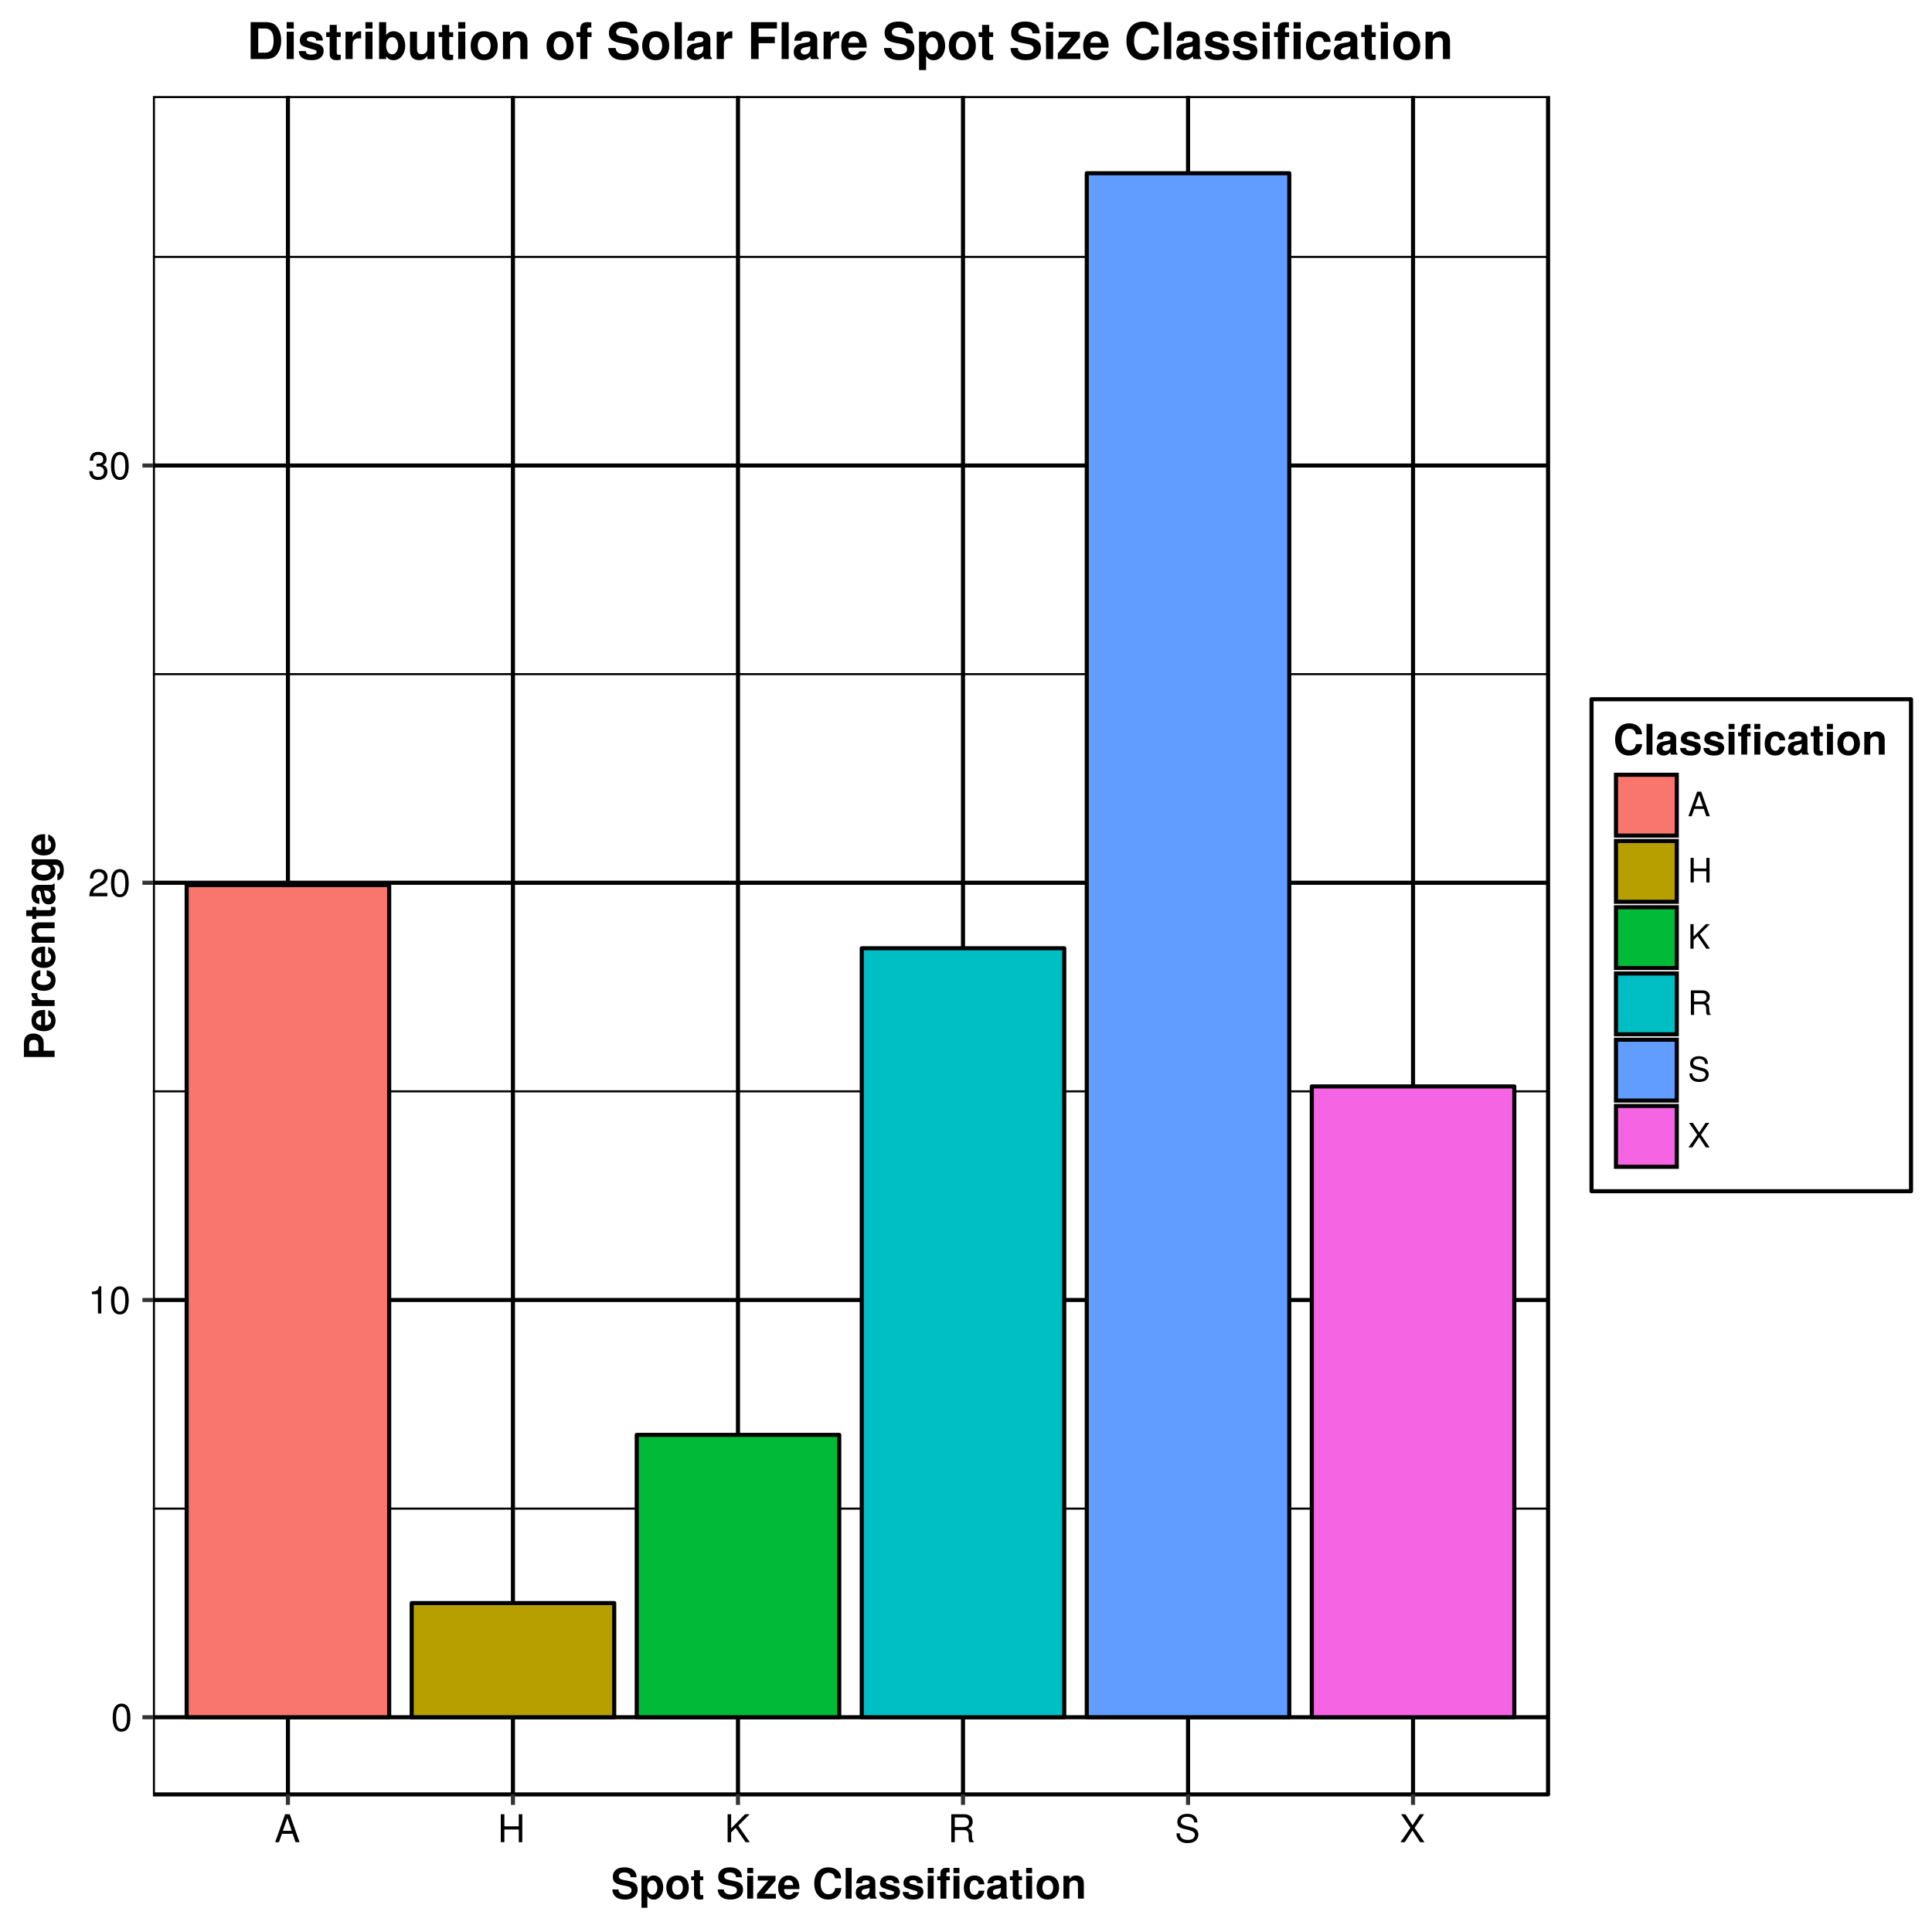 <?xml version="1.0" encoding="UTF-8"?>
<svg xmlns="http://www.w3.org/2000/svg" xmlns:xlink="http://www.w3.org/1999/xlink" width="504pt" height="504pt" viewBox="0 0 504 504" version="1.1">
<defs>
<g>
<symbol overflow="visible" id="glyph0-0">
<path style="stroke:none;" d=""/>
</symbol>
<symbol overflow="visible" id="glyph0-1">
<path style="stroke:none;" d="M 2.75 -7.094 C 2.094 -7.094 1.484 -6.797 1.125 -6.312 C 0.656 -5.688 0.438 -4.734 0.438 -3.438 C 0.438 -1.047 1.234 0.234 2.75 0.234 C 4.25 0.234 5.062 -1.047 5.062 -3.375 C 5.062 -4.75 4.844 -5.672 4.375 -6.312 C 4.016 -6.812 3.422 -7.094 2.75 -7.094 Z M 2.75 -6.312 C 3.703 -6.312 4.172 -5.344 4.172 -3.453 C 4.172 -1.438 3.703 -0.5 2.734 -0.5 C 1.797 -0.5 1.328 -1.484 1.328 -3.422 C 1.328 -5.359 1.797 -6.312 2.75 -6.312 Z M 2.75 -6.312 "/>
</symbol>
<symbol overflow="visible" id="glyph0-2">
<path style="stroke:none;" d="M 2.594 -5.047 L 2.594 0 L 3.469 0 L 3.469 -7.094 L 2.891 -7.094 C 2.578 -6 2.375 -5.844 1.016 -5.688 L 1.016 -5.047 Z M 2.594 -5.047 "/>
</symbol>
<symbol overflow="visible" id="glyph0-3">
<path style="stroke:none;" d="M 5.062 -0.875 L 1.328 -0.875 C 1.422 -1.453 1.734 -1.812 2.609 -2.328 L 3.609 -2.875 C 4.594 -3.406 5.109 -4.141 5.109 -5.016 C 5.109 -5.594 4.875 -6.156 4.453 -6.531 C 4.031 -6.906 3.516 -7.094 2.844 -7.094 C 1.938 -7.094 1.266 -6.766 0.875 -6.172 C 0.625 -5.797 0.516 -5.344 0.5 -4.625 L 1.375 -4.625 C 1.406 -5.109 1.469 -5.406 1.594 -5.625 C 1.812 -6.062 2.281 -6.312 2.812 -6.312 C 3.609 -6.312 4.203 -5.75 4.203 -4.984 C 4.203 -4.438 3.875 -3.953 3.25 -3.594 L 2.328 -3.062 C 0.844 -2.234 0.422 -1.562 0.344 0 L 5.062 0 Z M 5.062 -0.875 "/>
</symbol>
<symbol overflow="visible" id="glyph0-4">
<path style="stroke:none;" d="M 2.203 -3.25 L 2.312 -3.25 L 2.688 -3.266 C 3.656 -3.266 4.156 -2.812 4.156 -1.969 C 4.156 -1.078 3.609 -0.547 2.688 -0.547 C 1.734 -0.547 1.266 -1.031 1.203 -2.062 L 0.312 -2.062 C 0.359 -1.484 0.453 -1.125 0.625 -0.797 C 0.984 -0.125 1.688 0.234 2.656 0.234 C 4.125 0.234 5.062 -0.641 5.062 -1.984 C 5.062 -2.875 4.703 -3.375 3.859 -3.672 C 4.516 -3.938 4.844 -4.438 4.844 -5.141 C 4.844 -6.359 4.047 -7.094 2.688 -7.094 C 1.266 -7.094 0.5 -6.312 0.469 -4.797 L 1.344 -4.797 C 1.359 -5.234 1.406 -5.469 1.516 -5.688 C 1.703 -6.078 2.156 -6.312 2.703 -6.312 C 3.484 -6.312 3.953 -5.859 3.953 -5.109 C 3.953 -4.609 3.766 -4.312 3.375 -4.156 C 3.141 -4.047 2.828 -4.016 2.203 -4 Z M 2.203 -3.25 "/>
</symbol>
<symbol overflow="visible" id="glyph0-5">
<path style="stroke:none;" d="M 4.734 -2.188 L 5.484 0 L 6.531 0 L 3.969 -7.297 L 2.766 -7.297 L 0.172 0 L 1.156 0 L 1.938 -2.188 Z M 4.484 -2.969 L 2.156 -2.969 L 3.359 -6.297 Z M 4.484 -2.969 "/>
</symbol>
<symbol overflow="visible" id="glyph0-6">
<path style="stroke:none;" d="M 5.516 -3.312 L 5.516 0 L 6.438 0 L 6.438 -7.297 L 5.516 -7.297 L 5.516 -4.141 L 1.766 -4.141 L 1.766 -7.297 L 0.828 -7.297 L 0.828 0 L 1.766 0 L 1.766 -3.312 Z M 5.516 -3.312 "/>
</symbol>
<symbol overflow="visible" id="glyph0-7">
<path style="stroke:none;" d="M 1.719 -2.547 L 2.906 -3.734 L 5.484 0 L 6.578 0 L 3.578 -4.312 L 6.547 -7.297 L 5.344 -7.297 L 1.719 -3.594 L 1.719 -7.297 L 0.797 -7.297 L 0.797 0 L 1.719 0 Z M 1.719 -2.547 "/>
</symbol>
<symbol overflow="visible" id="glyph0-8">
<path style="stroke:none;" d="M 1.859 -3.141 L 4.266 -3.141 C 5.094 -3.141 5.453 -2.734 5.453 -1.844 L 5.453 -1.188 C 5.453 -0.734 5.531 -0.297 5.656 0 L 6.797 0 L 6.797 -0.234 C 6.438 -0.469 6.375 -0.734 6.344 -1.703 C 6.344 -2.906 6.156 -3.266 5.359 -3.594 C 6.188 -4 6.516 -4.516 6.516 -5.344 C 6.516 -6.594 5.719 -7.297 4.297 -7.297 L 0.938 -7.297 L 0.938 0 L 1.859 0 Z M 1.859 -3.953 L 1.859 -6.469 L 4.109 -6.469 C 4.625 -6.469 4.938 -6.391 5.156 -6.188 C 5.406 -5.984 5.547 -5.656 5.547 -5.203 C 5.547 -4.344 5.094 -3.953 4.109 -3.953 Z M 1.859 -3.953 "/>
</symbol>
<symbol overflow="visible" id="glyph0-9">
<path style="stroke:none;" d="M 5.953 -5.156 C 5.953 -6.578 4.969 -7.406 3.297 -7.406 C 1.688 -7.406 0.703 -6.594 0.703 -5.266 C 0.703 -4.375 1.172 -3.812 2.125 -3.562 L 3.938 -3.094 C 4.859 -2.844 5.281 -2.484 5.281 -1.906 C 5.281 -1.516 5.062 -1.125 4.766 -0.906 C 4.469 -0.703 4.016 -0.594 3.422 -0.594 C 2.625 -0.594 2.094 -0.781 1.734 -1.203 C 1.469 -1.516 1.344 -1.875 1.359 -2.312 L 0.484 -2.312 C 0.484 -1.656 0.625 -1.203 0.906 -0.812 C 1.406 -0.125 2.25 0.234 3.359 0.234 C 4.234 0.234 4.938 0.031 5.406 -0.328 C 5.906 -0.719 6.203 -1.375 6.203 -2 C 6.203 -2.906 5.656 -3.562 4.656 -3.828 L 2.828 -4.312 C 1.953 -4.562 1.625 -4.844 1.625 -5.406 C 1.625 -6.141 2.281 -6.625 3.266 -6.625 C 4.422 -6.625 5.062 -6.094 5.078 -5.156 Z M 5.953 -5.156 "/>
</symbol>
<symbol overflow="visible" id="glyph0-10">
<path style="stroke:none;" d="M 3.906 -3.734 L 6.375 -7.297 L 5.266 -7.297 L 3.375 -4.438 L 1.516 -7.297 L 0.375 -7.297 L 2.797 -3.734 L 0.219 0 L 1.344 0 L 3.344 -3.047 L 5.344 0 L 6.484 0 Z M 3.906 -3.734 "/>
</symbol>
<symbol overflow="visible" id="glyph1-0">
<path style="stroke:none;" d=""/>
</symbol>
<symbol overflow="visible" id="glyph1-1">
<path style="stroke:none;" d="M 6.672 -5.578 C 6.672 -6.312 6.516 -6.797 6.109 -7.234 C 5.578 -7.828 4.688 -8.156 3.531 -8.156 C 1.609 -8.156 0.5 -7.25 0.5 -5.688 C 0.5 -4.438 1.125 -3.844 2.75 -3.531 L 3.875 -3.312 C 4.969 -3.109 5.375 -2.797 5.375 -2.141 C 5.375 -1.469 4.766 -1.062 3.766 -1.062 C 2.641 -1.062 2.016 -1.547 1.953 -2.391 L 0.359 -2.391 C 0.453 -0.688 1.625 0.25 3.672 0.25 C 5.734 0.25 6.969 -0.719 6.969 -2.344 C 6.969 -3.609 6.328 -4.266 4.844 -4.547 L 3.594 -4.797 C 2.406 -5.031 2.062 -5.266 2.062 -5.844 C 2.062 -6.453 2.609 -6.828 3.453 -6.828 C 4.5 -6.828 5.078 -6.391 5.141 -5.578 Z M 6.672 -5.578 "/>
</symbol>
<symbol overflow="visible" id="glyph1-2">
<path style="stroke:none;" d="M 2.172 -5.938 L 0.641 -5.938 L 0.641 2.391 L 2.172 2.391 L 2.172 -0.703 C 2.547 -0.047 3.078 0.266 3.828 0.266 C 5.266 0.266 6.312 -1.078 6.312 -2.875 C 6.312 -3.719 6.078 -4.547 5.672 -5.109 C 5.281 -5.672 4.547 -6.031 3.828 -6.031 C 3.078 -6.031 2.547 -5.719 2.172 -5.062 Z M 3.469 -4.75 C 4.25 -4.75 4.781 -4 4.781 -2.859 C 4.781 -1.781 4.234 -1.016 3.469 -1.016 C 2.703 -1.016 2.172 -1.766 2.172 -2.875 C 2.172 -4 2.703 -4.75 3.469 -4.75 Z M 3.469 -4.75 "/>
</symbol>
<symbol overflow="visible" id="glyph1-3">
<path style="stroke:none;" d="M 3.312 -6.031 C 1.5 -6.031 0.391 -4.844 0.391 -2.891 C 0.391 -0.938 1.5 0.25 3.328 0.25 C 5.125 0.25 6.266 -0.953 6.266 -2.844 C 6.266 -4.859 5.172 -6.031 3.312 -6.031 Z M 3.328 -4.797 C 4.172 -4.797 4.719 -4.031 4.719 -2.875 C 4.719 -1.766 4.141 -0.984 3.328 -0.984 C 2.484 -0.984 1.922 -1.766 1.922 -2.891 C 1.922 -4.031 2.484 -4.797 3.328 -4.797 Z M 3.328 -4.797 "/>
</symbol>
<symbol overflow="visible" id="glyph1-4">
<path style="stroke:none;" d="M 3.312 -5.812 L 2.453 -5.812 L 2.453 -7.406 L 0.906 -7.406 L 0.906 -5.812 L 0.156 -5.812 L 0.156 -4.797 L 0.906 -4.797 L 0.906 -1.141 C 0.906 -0.203 1.406 0.25 2.422 0.25 C 2.766 0.25 3.031 0.219 3.312 0.125 L 3.312 -0.953 C 3.156 -0.922 3.062 -0.906 2.953 -0.906 C 2.547 -0.906 2.453 -1.031 2.453 -1.562 L 2.453 -4.797 L 3.312 -4.797 Z M 3.312 -5.812 "/>
</symbol>
<symbol overflow="visible" id="glyph1-5">
<path style="stroke:none;" d=""/>
</symbol>
<symbol overflow="visible" id="glyph1-6">
<path style="stroke:none;" d="M 2.281 -5.938 L 0.734 -5.938 L 0.734 0 L 2.281 0 Z M 2.281 -8.016 L 0.734 -8.016 L 0.734 -6.641 L 2.281 -6.641 Z M 2.281 -8.016 "/>
</symbol>
<symbol overflow="visible" id="glyph1-7">
<path style="stroke:none;" d="M 5.047 -5.938 L 0.422 -5.938 L 0.422 -4.703 L 3.172 -4.703 L 0.234 -1.25 L 0.234 0 L 5.141 0 L 5.141 -1.25 L 2.141 -1.25 L 5.047 -4.703 Z M 5.047 -5.938 "/>
</symbol>
<symbol overflow="visible" id="glyph1-8">
<path style="stroke:none;" d="M 5.766 -2.484 C 5.781 -2.625 5.781 -2.672 5.781 -2.75 C 5.781 -3.344 5.688 -3.891 5.547 -4.312 C 5.141 -5.391 4.188 -6.031 2.984 -6.031 C 1.281 -6.031 0.234 -4.812 0.234 -2.812 C 0.234 -0.906 1.281 0.25 2.953 0.25 C 4.297 0.25 5.375 -0.5 5.703 -1.672 L 4.188 -1.672 C 4 -1.203 3.578 -0.922 3.016 -0.922 C 2.578 -0.922 2.219 -1.109 2 -1.438 C 1.859 -1.656 1.797 -1.922 1.781 -2.484 Z M 1.797 -3.516 C 1.906 -4.406 2.281 -4.859 2.969 -4.859 C 3.359 -4.859 3.703 -4.672 3.922 -4.359 C 4.062 -4.141 4.141 -3.922 4.172 -3.516 Z M 1.797 -3.516 "/>
</symbol>
<symbol overflow="visible" id="glyph1-9">
<path style="stroke:none;" d="M 7.5 -5.297 C 7.453 -6 7.297 -6.438 6.969 -6.891 C 6.344 -7.703 5.359 -8.156 4.156 -8.156 C 1.891 -8.156 0.484 -6.531 0.484 -3.938 C 0.484 -1.359 1.875 0.25 4.109 0.25 C 6.109 0.25 7.438 -0.906 7.531 -2.734 L 5.922 -2.734 C 5.828 -1.719 5.188 -1.141 4.156 -1.141 C 2.875 -1.141 2.141 -2.172 2.141 -3.922 C 2.141 -5.688 2.922 -6.75 4.219 -6.75 C 4.781 -6.75 5.266 -6.547 5.562 -6.156 C 5.734 -5.938 5.828 -5.734 5.922 -5.297 Z M 7.5 -5.297 "/>
</symbol>
<symbol overflow="visible" id="glyph1-10">
<path style="stroke:none;" d="M 2.281 -8.016 L 0.734 -8.016 L 0.734 0 L 2.281 0 Z M 2.281 -8.016 "/>
</symbol>
<symbol overflow="visible" id="glyph1-11">
<path style="stroke:none;" d="M 5.766 -0.188 C 5.484 -0.438 5.406 -0.609 5.406 -0.906 L 5.406 -4.219 C 5.406 -5.422 4.594 -6.031 2.984 -6.031 C 1.375 -6.031 0.531 -5.359 0.438 -3.984 L 1.922 -3.984 C 2 -4.594 2.25 -4.797 3.016 -4.797 C 3.609 -4.797 3.906 -4.594 3.906 -4.203 C 3.906 -4 3.812 -3.828 3.641 -3.734 C 3.438 -3.625 3.438 -3.625 2.672 -3.516 L 2.062 -3.406 C 0.875 -3.203 0.312 -2.594 0.312 -1.531 C 0.312 -1.016 0.453 -0.609 0.719 -0.312 C 1.062 0.047 1.578 0.25 2.109 0.25 C 2.766 0.25 3.375 -0.031 3.922 -0.594 C 3.922 -0.281 3.953 -0.172 4.094 0 L 5.766 0 Z M 3.906 -2.391 C 3.906 -1.5 3.469 -0.984 2.688 -0.984 C 2.172 -0.984 1.844 -1.266 1.844 -1.703 C 1.844 -2.172 2.094 -2.391 2.734 -2.516 L 3.25 -2.625 C 3.656 -2.688 3.734 -2.719 3.906 -2.812 Z M 3.906 -2.391 "/>
</symbol>
<symbol overflow="visible" id="glyph1-12">
<path style="stroke:none;" d="M 5.562 -4.031 C 5.531 -5.281 4.562 -6.031 2.969 -6.031 C 1.469 -6.031 0.531 -5.281 0.531 -4.062 C 0.531 -3.656 0.656 -3.328 0.859 -3.094 C 1.062 -2.875 1.25 -2.781 1.828 -2.594 L 3.656 -2.031 C 4.047 -1.906 4.188 -1.781 4.188 -1.547 C 4.188 -1.172 3.75 -0.953 3.031 -0.953 C 2.641 -0.953 2.328 -1.031 2.125 -1.172 C 1.953 -1.281 1.891 -1.406 1.828 -1.734 L 0.312 -1.734 C 0.359 -0.422 1.312 0.25 3.125 0.25 C 3.953 0.25 4.578 0.078 5.016 -0.281 C 5.453 -0.625 5.719 -1.172 5.719 -1.766 C 5.719 -2.531 5.328 -3.031 4.547 -3.25 L 2.609 -3.812 C 2.172 -3.953 2.062 -4.031 2.062 -4.281 C 2.062 -4.609 2.422 -4.828 2.953 -4.828 C 3.703 -4.828 4.062 -4.562 4.062 -4.031 Z M 5.562 -4.031 "/>
</symbol>
<symbol overflow="visible" id="glyph1-13">
<path style="stroke:none;" d="M 3.438 -5.812 L 2.531 -5.812 L 2.531 -6.406 C 2.531 -6.703 2.656 -6.859 2.953 -6.859 C 3.078 -6.859 3.25 -6.859 3.391 -6.828 L 3.391 -7.984 C 3.109 -8.016 2.719 -8.016 2.516 -8.016 C 1.484 -8.016 0.984 -7.531 0.984 -6.531 L 0.984 -5.812 L 0.156 -5.812 L 0.156 -4.797 L 0.984 -4.797 L 0.984 0 L 2.531 0 L 2.531 -4.797 L 3.438 -4.797 Z M 3.438 -5.812 "/>
</symbol>
<symbol overflow="visible" id="glyph1-14">
<path style="stroke:none;" d="M 5.734 -3.719 C 5.625 -5.172 4.656 -6.031 3.172 -6.031 C 1.406 -6.031 0.375 -4.875 0.375 -2.844 C 0.375 -0.891 1.391 0.25 3.156 0.25 C 4.594 0.25 5.594 -0.641 5.734 -2.062 L 4.266 -2.062 C 4.062 -1.281 3.766 -0.984 3.172 -0.984 C 2.391 -0.984 1.906 -1.688 1.906 -2.844 C 1.906 -3.406 2.031 -3.938 2.219 -4.297 C 2.391 -4.625 2.734 -4.797 3.172 -4.797 C 3.797 -4.797 4.094 -4.5 4.266 -3.719 Z M 5.734 -3.719 "/>
</symbol>
<symbol overflow="visible" id="glyph1-15">
<path style="stroke:none;" d="M 0.688 -5.938 L 0.688 0 L 2.234 0 L 2.234 -3.562 C 2.234 -4.266 2.734 -4.734 3.469 -4.734 C 4.141 -4.734 4.469 -4.359 4.469 -3.656 L 4.469 0 L 6 0 L 6 -3.984 C 6 -5.297 5.281 -6.031 4.016 -6.031 C 3.219 -6.031 2.672 -5.734 2.234 -5.078 L 2.234 -5.938 Z M 0.688 -5.938 "/>
</symbol>
<symbol overflow="visible" id="glyph2-0">
<path style="stroke:none;" d=""/>
</symbol>
<symbol overflow="visible" id="glyph2-1">
<path style="stroke:none;" d="M -2.859 -2.484 L -2.859 -4.547 C -2.859 -6.016 -3.906 -6.969 -5.531 -6.969 C -7.141 -6.969 -8.016 -6.047 -8.016 -4.375 L -8.016 -0.844 L 0 -0.844 L 0 -2.484 Z M -4.234 -2.484 L -6.641 -2.484 L -6.641 -4.031 C -6.641 -4.906 -6.266 -5.312 -5.438 -5.312 C -4.625 -5.312 -4.234 -4.906 -4.234 -4.031 Z M -4.234 -2.484 "/>
</symbol>
<symbol overflow="visible" id="glyph2-2">
<path style="stroke:none;" d="M -2.484 -5.766 C -2.625 -5.781 -2.672 -5.781 -2.75 -5.781 C -3.344 -5.781 -3.891 -5.688 -4.312 -5.547 C -5.391 -5.141 -6.031 -4.188 -6.031 -2.984 C -6.031 -1.281 -4.812 -0.234 -2.812 -0.234 C -0.906 -0.234 0.25 -1.281 0.25 -2.953 C 0.25 -4.297 -0.5 -5.375 -1.672 -5.703 L -1.672 -4.188 C -1.203 -4 -0.922 -3.578 -0.922 -3.016 C -0.922 -2.578 -1.109 -2.219 -1.438 -2 C -1.656 -1.859 -1.922 -1.797 -2.484 -1.781 Z M -3.516 -1.797 C -4.406 -1.906 -4.859 -2.281 -4.859 -2.969 C -4.859 -3.359 -4.672 -3.703 -4.359 -3.922 C -4.141 -4.062 -3.922 -4.141 -3.516 -4.172 Z M -3.516 -1.797 "/>
</symbol>
<symbol overflow="visible" id="glyph2-3">
<path style="stroke:none;" d="M -5.938 -0.688 L 0 -0.688 L 0 -2.234 L -3.156 -2.234 C -4.062 -2.234 -4.516 -2.688 -4.516 -3.594 C -4.516 -3.75 -4.5 -3.859 -4.469 -4.062 L -6.031 -4.062 C -6.031 -3.984 -6.031 -3.922 -6.031 -3.891 C -6.031 -3.172 -5.578 -2.562 -4.781 -2.234 L -5.938 -2.234 Z M -5.938 -0.688 "/>
</symbol>
<symbol overflow="visible" id="glyph2-4">
<path style="stroke:none;" d="M -3.719 -5.734 C -5.172 -5.625 -6.031 -4.656 -6.031 -3.172 C -6.031 -1.406 -4.875 -0.375 -2.844 -0.375 C -0.891 -0.375 0.25 -1.391 0.25 -3.156 C 0.25 -4.594 -0.641 -5.594 -2.062 -5.734 L -2.062 -4.266 C -1.281 -4.062 -0.984 -3.766 -0.984 -3.172 C -0.984 -2.391 -1.688 -1.906 -2.844 -1.906 C -3.406 -1.906 -3.938 -2.031 -4.297 -2.219 C -4.625 -2.391 -4.797 -2.734 -4.797 -3.172 C -4.797 -3.797 -4.5 -4.094 -3.719 -4.266 Z M -3.719 -5.734 "/>
</symbol>
<symbol overflow="visible" id="glyph2-5">
<path style="stroke:none;" d="M -5.938 -0.688 L 0 -0.688 L 0 -2.234 L -3.562 -2.234 C -4.266 -2.234 -4.734 -2.734 -4.734 -3.469 C -4.734 -4.141 -4.359 -4.469 -3.656 -4.469 L 0 -4.469 L 0 -6 L -3.984 -6 C -5.297 -6 -6.031 -5.281 -6.031 -4.016 C -6.031 -3.219 -5.734 -2.672 -5.078 -2.234 L -5.938 -2.234 Z M -5.938 -0.688 "/>
</symbol>
<symbol overflow="visible" id="glyph2-6">
<path style="stroke:none;" d="M -5.812 -3.312 L -5.812 -2.453 L -7.406 -2.453 L -7.406 -0.906 L -5.812 -0.906 L -5.812 -0.156 L -4.797 -0.156 L -4.797 -0.906 L -1.141 -0.906 C -0.203 -0.906 0.25 -1.406 0.25 -2.422 C 0.25 -2.766 0.219 -3.031 0.125 -3.312 L -0.953 -3.312 C -0.922 -3.156 -0.906 -3.062 -0.906 -2.953 C -0.906 -2.547 -1.031 -2.453 -1.562 -2.453 L -4.797 -2.453 L -4.797 -3.312 Z M -5.812 -3.312 "/>
</symbol>
<symbol overflow="visible" id="glyph2-7">
<path style="stroke:none;" d="M -0.188 -5.766 C -0.438 -5.484 -0.609 -5.406 -0.906 -5.406 L -4.219 -5.406 C -5.422 -5.406 -6.031 -4.594 -6.031 -2.984 C -6.031 -1.375 -5.359 -0.531 -3.984 -0.438 L -3.984 -1.922 C -4.594 -2 -4.797 -2.25 -4.797 -3.016 C -4.797 -3.609 -4.594 -3.906 -4.203 -3.906 C -4 -3.906 -3.828 -3.812 -3.734 -3.641 C -3.625 -3.438 -3.625 -3.438 -3.516 -2.672 L -3.406 -2.062 C -3.203 -0.875 -2.594 -0.312 -1.531 -0.312 C -1.016 -0.312 -0.609 -0.453 -0.312 -0.719 C 0.047 -1.062 0.25 -1.578 0.25 -2.109 C 0.25 -2.766 -0.031 -3.375 -0.594 -3.922 C -0.281 -3.922 -0.172 -3.953 0 -4.094 L 0 -5.766 Z M -2.391 -3.906 C -1.5 -3.906 -0.984 -3.469 -0.984 -2.688 C -0.984 -2.172 -1.266 -1.844 -1.703 -1.844 C -2.172 -1.844 -2.391 -2.094 -2.516 -2.734 L -2.625 -3.25 C -2.688 -3.656 -2.719 -3.734 -2.812 -3.906 Z M -2.391 -3.906 "/>
</symbol>
<symbol overflow="visible" id="glyph2-8">
<path style="stroke:none;" d="M -5.938 -4.484 L -5.031 -4.484 C -5.734 -4.031 -6.031 -3.516 -6.031 -2.844 C -6.031 -1.438 -4.656 -0.375 -2.828 -0.375 C -0.984 -0.375 0.25 -1.344 0.25 -2.812 C 0.25 -3.5 0.047 -3.922 -0.609 -4.484 L 0.203 -4.484 C 0.906 -4.484 1.406 -3.953 1.406 -3.172 C 1.406 -2.594 1.172 -2.219 0.719 -2.094 L 0.719 -0.5 C 1.172 -0.5 1.5 -0.688 1.828 -1.078 C 2.219 -1.547 2.391 -2.219 2.391 -3.125 C 2.391 -4.922 1.594 -5.953 0.203 -5.953 L -5.938 -5.953 Z M -4.75 -3.172 C -4.75 -3.938 -3.953 -4.516 -2.844 -4.516 C -1.766 -4.516 -1.031 -3.953 -1.031 -3.141 C -1.031 -2.422 -1.766 -1.906 -2.844 -1.906 C -3.969 -1.906 -4.75 -2.422 -4.75 -3.172 Z M -4.75 -3.172 "/>
</symbol>
<symbol overflow="visible" id="glyph3-0">
<path style="stroke:none;" d=""/>
</symbol>
<symbol overflow="visible" id="glyph3-1">
<path style="stroke:none;" d="M 4.172 -1.922 L 4.828 0 L 5.75 0 L 3.5 -6.406 L 2.438 -6.406 L 0.156 0 L 1.016 0 L 1.703 -1.922 Z M 3.938 -2.609 L 1.906 -2.609 L 2.953 -5.531 Z M 3.938 -2.609 "/>
</symbol>
<symbol overflow="visible" id="glyph3-2">
<path style="stroke:none;" d="M 4.844 -2.922 L 4.844 0 L 5.672 0 L 5.672 -6.406 L 4.844 -6.406 L 4.844 -3.641 L 1.547 -3.641 L 1.547 -6.406 L 0.734 -6.406 L 0.734 0 L 1.562 0 L 1.562 -2.922 Z M 4.844 -2.922 "/>
</symbol>
<symbol overflow="visible" id="glyph3-3">
<path style="stroke:none;" d="M 1.516 -2.25 L 2.562 -3.297 L 4.828 0 L 5.781 0 L 3.156 -3.797 L 5.766 -6.406 L 4.703 -6.406 L 1.516 -3.172 L 1.516 -6.406 L 0.688 -6.406 L 0.688 0 L 1.516 0 Z M 1.516 -2.25 "/>
</symbol>
<symbol overflow="visible" id="glyph3-4">
<path style="stroke:none;" d="M 1.641 -2.766 L 3.75 -2.766 C 4.484 -2.766 4.797 -2.406 4.797 -1.625 L 4.797 -1.047 C 4.797 -0.656 4.859 -0.266 4.984 0 L 5.969 0 L 5.969 -0.203 C 5.672 -0.406 5.609 -0.641 5.594 -1.5 C 5.578 -2.547 5.406 -2.875 4.719 -3.172 C 5.438 -3.516 5.734 -3.969 5.734 -4.703 C 5.734 -5.812 5.031 -6.406 3.781 -6.406 L 0.812 -6.406 L 0.812 0 L 1.641 0 Z M 1.641 -3.484 L 1.641 -5.688 L 3.609 -5.688 C 4.078 -5.688 4.344 -5.625 4.547 -5.438 C 4.766 -5.266 4.875 -4.969 4.875 -4.578 C 4.875 -3.828 4.484 -3.484 3.609 -3.484 Z M 1.641 -3.484 "/>
</symbol>
<symbol overflow="visible" id="glyph3-5">
<path style="stroke:none;" d="M 5.25 -4.531 C 5.234 -5.781 4.375 -6.516 2.891 -6.516 C 1.484 -6.516 0.609 -5.797 0.609 -4.641 C 0.609 -3.859 1.031 -3.359 1.875 -3.141 L 3.469 -2.719 C 4.281 -2.5 4.641 -2.188 4.641 -1.688 C 4.641 -1.344 4.453 -0.984 4.188 -0.797 C 3.938 -0.609 3.531 -0.516 3.016 -0.516 C 2.312 -0.516 1.844 -0.688 1.531 -1.062 C 1.297 -1.344 1.188 -1.641 1.203 -2.047 L 0.422 -2.047 C 0.438 -1.453 0.547 -1.062 0.797 -0.719 C 1.234 -0.109 1.984 0.203 2.953 0.203 C 3.719 0.203 4.344 0.031 4.766 -0.297 C 5.188 -0.641 5.469 -1.203 5.469 -1.766 C 5.469 -2.547 4.969 -3.125 4.094 -3.375 L 2.484 -3.797 C 1.719 -4.016 1.438 -4.25 1.438 -4.75 C 1.438 -5.406 2 -5.828 2.875 -5.828 C 3.891 -5.828 4.453 -5.359 4.469 -4.531 Z M 5.25 -4.531 "/>
</symbol>
<symbol overflow="visible" id="glyph3-6">
<path style="stroke:none;" d="M 3.438 -3.297 L 5.609 -6.406 L 4.625 -6.406 L 2.969 -3.891 L 1.328 -6.406 L 0.328 -6.406 L 2.469 -3.297 L 0.188 0 L 1.188 0 L 2.953 -2.672 L 4.703 0 L 5.703 0 Z M 3.438 -3.297 "/>
</symbol>
<symbol overflow="visible" id="glyph4-0">
<path style="stroke:none;" d=""/>
</symbol>
<symbol overflow="visible" id="glyph4-1">
<path style="stroke:none;" d="M 1.016 0 L 4.781 0 C 6.25 0 7.172 -0.344 7.812 -1.125 C 8.578 -2.016 8.984 -3.328 8.984 -4.812 C 8.984 -6.297 8.578 -7.609 7.812 -8.516 C 7.172 -9.297 6.266 -9.625 4.781 -9.625 L 1.016 -9.625 Z M 3 -1.656 L 3 -7.969 L 4.781 -7.969 C 6.266 -7.969 7.016 -6.938 7.016 -4.812 C 7.016 -2.688 6.266 -1.656 4.781 -1.656 Z M 3 -1.656 "/>
</symbol>
<symbol overflow="visible" id="glyph4-2">
<path style="stroke:none;" d="M 2.734 -7.125 L 0.891 -7.125 L 0.891 0 L 2.734 0 Z M 2.734 -9.625 L 0.891 -9.625 L 0.891 -7.969 L 2.734 -7.969 Z M 2.734 -9.625 "/>
</symbol>
<symbol overflow="visible" id="glyph4-3">
<path style="stroke:none;" d="M 6.672 -4.828 C 6.641 -6.344 5.484 -7.25 3.562 -7.25 C 1.75 -7.25 0.641 -6.344 0.641 -4.875 C 0.641 -4.391 0.781 -3.984 1.031 -3.703 C 1.281 -3.453 1.5 -3.344 2.188 -3.109 L 4.391 -2.422 C 4.859 -2.281 5.016 -2.141 5.016 -1.844 C 5.016 -1.406 4.5 -1.156 3.641 -1.156 C 3.172 -1.156 2.781 -1.234 2.547 -1.406 C 2.344 -1.547 2.266 -1.688 2.188 -2.078 L 0.391 -2.078 C 0.438 -0.516 1.578 0.297 3.75 0.297 C 4.734 0.297 5.5 0.094 6.016 -0.328 C 6.547 -0.75 6.859 -1.406 6.859 -2.109 C 6.859 -3.031 6.406 -3.625 5.469 -3.906 L 3.125 -4.578 C 2.609 -4.734 2.484 -4.844 2.484 -5.141 C 2.484 -5.531 2.906 -5.797 3.547 -5.797 C 4.438 -5.797 4.875 -5.484 4.891 -4.828 Z M 6.672 -4.828 "/>
</symbol>
<symbol overflow="visible" id="glyph4-4">
<path style="stroke:none;" d="M 3.969 -6.984 L 2.938 -6.984 L 2.938 -8.906 L 1.094 -8.906 L 1.094 -6.984 L 0.188 -6.984 L 0.188 -5.75 L 1.094 -5.75 L 1.094 -1.375 C 1.094 -0.25 1.688 0.297 2.906 0.297 C 3.312 0.297 3.641 0.266 3.969 0.156 L 3.969 -1.141 C 3.797 -1.109 3.688 -1.094 3.547 -1.094 C 3.062 -1.094 2.938 -1.234 2.938 -1.875 L 2.938 -5.75 L 3.969 -5.75 Z M 3.969 -6.984 "/>
</symbol>
<symbol overflow="visible" id="glyph4-5">
<path style="stroke:none;" d="M 0.828 -7.125 L 0.828 0 L 2.688 0 L 2.688 -3.797 C 2.688 -4.875 3.219 -5.406 4.297 -5.406 C 4.5 -5.406 4.641 -5.406 4.891 -5.359 L 4.891 -7.234 C 4.781 -7.25 4.719 -7.25 4.656 -7.25 C 3.812 -7.25 3.078 -6.688 2.688 -5.734 L 2.688 -7.125 Z M 0.828 -7.125 "/>
</symbol>
<symbol overflow="visible" id="glyph4-6">
<path style="stroke:none;" d="M 0.781 -9.625 L 0.781 0 L 2.625 0 L 2.625 -0.719 C 3.078 -0.031 3.703 0.297 4.594 0.297 C 6.297 0.297 7.594 -1.328 7.594 -3.469 C 7.594 -4.438 7.297 -5.406 6.828 -6.094 C 6.344 -6.797 5.469 -7.25 4.594 -7.25 C 3.703 -7.25 3.078 -6.922 2.625 -6.203 L 2.625 -9.625 Z M 4.188 -5.703 C 5.094 -5.703 5.75 -4.781 5.75 -3.453 C 5.75 -2.172 5.094 -1.234 4.188 -1.234 C 3.25 -1.234 2.625 -2.141 2.625 -3.5 C 2.625 -4.797 3.266 -5.703 4.188 -5.703 Z M 4.188 -5.703 "/>
</symbol>
<symbol overflow="visible" id="glyph4-7">
<path style="stroke:none;" d="M 7.141 0 L 7.141 -7.125 L 5.297 -7.125 L 5.297 -2.672 C 5.297 -1.828 4.703 -1.266 3.797 -1.266 C 3.016 -1.266 2.609 -1.688 2.609 -2.547 L 2.609 -7.125 L 0.766 -7.125 L 0.766 -2.172 C 0.766 -0.594 1.641 0.297 3.156 0.297 C 4.125 0.297 4.766 -0.047 5.297 -0.844 L 5.297 0 Z M 7.141 0 "/>
</symbol>
<symbol overflow="visible" id="glyph4-8">
<path style="stroke:none;" d="M 3.969 -7.25 C 1.797 -7.25 0.469 -5.812 0.469 -3.469 C 0.469 -1.125 1.797 0.297 3.984 0.297 C 6.156 0.297 7.516 -1.141 7.516 -3.422 C 7.516 -5.828 6.203 -7.25 3.969 -7.25 Z M 3.984 -5.75 C 5 -5.75 5.672 -4.844 5.672 -3.453 C 5.672 -2.109 4.984 -1.188 3.984 -1.188 C 2.984 -1.188 2.312 -2.109 2.312 -3.469 C 2.312 -4.828 2.984 -5.75 3.984 -5.75 Z M 3.984 -5.75 "/>
</symbol>
<symbol overflow="visible" id="glyph4-9">
<path style="stroke:none;" d="M 0.828 -7.125 L 0.828 0 L 2.688 0 L 2.688 -4.281 C 2.688 -5.125 3.281 -5.672 4.172 -5.672 C 4.969 -5.672 5.359 -5.234 5.359 -4.391 L 5.359 0 L 7.203 0 L 7.203 -4.781 C 7.203 -6.344 6.344 -7.25 4.812 -7.25 C 3.859 -7.25 3.203 -6.891 2.688 -6.094 L 2.688 -7.125 Z M 0.828 -7.125 "/>
</symbol>
<symbol overflow="visible" id="glyph4-10">
<path style="stroke:none;" d=""/>
</symbol>
<symbol overflow="visible" id="glyph4-11">
<path style="stroke:none;" d="M 4.125 -6.984 L 3.031 -6.984 L 3.031 -7.688 C 3.031 -8.047 3.188 -8.234 3.531 -8.234 C 3.703 -8.234 3.906 -8.219 4.062 -8.203 L 4.062 -9.578 C 3.719 -9.609 3.266 -9.625 3.016 -9.625 C 1.781 -9.625 1.188 -9.047 1.188 -7.844 L 1.188 -6.984 L 0.188 -6.984 L 0.188 -5.75 L 1.188 -5.75 L 1.188 0 L 3.031 0 L 3.031 -5.75 L 4.125 -5.75 Z M 4.125 -6.984 "/>
</symbol>
<symbol overflow="visible" id="glyph4-12">
<path style="stroke:none;" d="M 8.016 -6.688 C 8.016 -7.578 7.812 -8.156 7.344 -8.688 C 6.688 -9.406 5.625 -9.781 4.234 -9.781 C 1.922 -9.781 0.594 -8.703 0.594 -6.828 C 0.594 -5.328 1.344 -4.609 3.297 -4.234 L 4.641 -3.969 C 5.969 -3.719 6.453 -3.359 6.453 -2.578 C 6.453 -1.766 5.719 -1.281 4.516 -1.281 C 3.172 -1.281 2.422 -1.844 2.344 -2.875 L 0.422 -2.875 C 0.547 -0.812 1.953 0.297 4.406 0.297 C 6.891 0.297 8.359 -0.859 8.359 -2.812 C 8.359 -4.328 7.594 -5.125 5.812 -5.469 L 4.297 -5.75 C 2.891 -6.031 2.484 -6.312 2.484 -7.016 C 2.484 -7.734 3.125 -8.203 4.141 -8.203 C 5.406 -8.203 6.094 -7.672 6.172 -6.688 Z M 8.016 -6.688 "/>
</symbol>
<symbol overflow="visible" id="glyph4-13">
<path style="stroke:none;" d="M 2.734 -9.625 L 0.891 -9.625 L 0.891 0 L 2.734 0 Z M 2.734 -9.625 "/>
</symbol>
<symbol overflow="visible" id="glyph4-14">
<path style="stroke:none;" d="M 6.922 -0.219 C 6.594 -0.531 6.5 -0.719 6.5 -1.094 L 6.5 -5.062 C 6.5 -6.516 5.5 -7.25 3.578 -7.25 C 1.656 -7.25 0.641 -6.438 0.531 -4.781 L 2.312 -4.781 C 2.406 -5.516 2.703 -5.75 3.625 -5.75 C 4.328 -5.75 4.688 -5.516 4.688 -5.047 C 4.688 -4.812 4.562 -4.594 4.375 -4.484 C 4.125 -4.359 4.125 -4.359 3.203 -4.219 L 2.469 -4.078 C 1.062 -3.844 0.375 -3.109 0.375 -1.828 C 0.375 -1.234 0.547 -0.719 0.875 -0.375 C 1.281 0.047 1.906 0.297 2.531 0.297 C 3.328 0.297 4.047 -0.047 4.703 -0.719 C 4.703 -0.344 4.734 -0.219 4.906 0 L 6.922 0 Z M 4.688 -2.859 C 4.688 -1.797 4.156 -1.188 3.219 -1.188 C 2.594 -1.188 2.219 -1.516 2.219 -2.047 C 2.219 -2.594 2.516 -2.859 3.281 -3.031 L 3.906 -3.141 C 4.391 -3.234 4.469 -3.266 4.688 -3.359 Z M 4.688 -2.859 "/>
</symbol>
<symbol overflow="visible" id="glyph4-15">
<path style="stroke:none;" d="M 2.953 -4.141 L 7.172 -4.141 L 7.172 -5.797 L 2.953 -5.797 L 2.953 -7.969 L 7.734 -7.969 L 7.734 -9.625 L 0.984 -9.625 L 0.984 0 L 2.953 0 Z M 2.953 -4.141 "/>
</symbol>
<symbol overflow="visible" id="glyph4-16">
<path style="stroke:none;" d="M 6.922 -2.984 C 6.938 -3.141 6.938 -3.203 6.938 -3.297 C 6.938 -4.016 6.828 -4.672 6.656 -5.172 C 6.172 -6.469 5.031 -7.25 3.594 -7.25 C 1.547 -7.25 0.297 -5.766 0.297 -3.375 C 0.297 -1.094 1.531 0.297 3.547 0.297 C 5.156 0.297 6.438 -0.609 6.859 -2 L 5.031 -2 C 4.812 -1.438 4.297 -1.109 3.625 -1.109 C 3.094 -1.109 2.672 -1.328 2.406 -1.734 C 2.234 -2 2.172 -2.312 2.141 -2.984 Z M 2.172 -4.219 C 2.281 -5.297 2.75 -5.828 3.562 -5.828 C 4.031 -5.828 4.453 -5.609 4.719 -5.234 C 4.891 -4.984 4.969 -4.703 5 -4.219 Z M 2.172 -4.219 "/>
</symbol>
<symbol overflow="visible" id="glyph4-17">
<path style="stroke:none;" d="M 2.609 -7.125 L 0.766 -7.125 L 0.766 2.875 L 2.609 2.875 L 2.609 -0.844 C 3.062 -0.047 3.703 0.312 4.594 0.312 C 6.312 0.312 7.578 -1.297 7.578 -3.453 C 7.578 -4.469 7.281 -5.469 6.812 -6.125 C 6.344 -6.797 5.453 -7.25 4.594 -7.25 C 3.703 -7.25 3.062 -6.859 2.609 -6.078 Z M 4.172 -5.703 C 5.109 -5.703 5.734 -4.797 5.734 -3.438 C 5.734 -2.141 5.078 -1.234 4.172 -1.234 C 3.25 -1.234 2.609 -2.125 2.609 -3.453 C 2.609 -4.797 3.25 -5.703 4.172 -5.703 Z M 4.172 -5.703 "/>
</symbol>
<symbol overflow="visible" id="glyph4-18">
<path style="stroke:none;" d="M 6.062 -7.125 L 0.516 -7.125 L 0.516 -5.641 L 3.797 -5.641 L 0.281 -1.484 L 0.281 0 L 6.172 0 L 6.172 -1.484 L 2.562 -1.484 L 6.062 -5.641 Z M 6.062 -7.125 "/>
</symbol>
<symbol overflow="visible" id="glyph4-19">
<path style="stroke:none;" d="M 9 -6.359 C 8.938 -7.203 8.766 -7.719 8.359 -8.266 C 7.625 -9.25 6.438 -9.781 4.984 -9.781 C 2.266 -9.781 0.578 -7.844 0.578 -4.734 C 0.578 -1.641 2.25 0.297 4.938 0.297 C 7.328 0.297 8.922 -1.078 9.047 -3.281 L 7.109 -3.281 C 7 -2.062 6.219 -1.359 4.984 -1.359 C 3.453 -1.359 2.562 -2.594 2.562 -4.703 C 2.562 -6.828 3.5 -8.094 5.062 -8.094 C 5.75 -8.094 6.312 -7.859 6.688 -7.391 C 6.891 -7.125 7 -6.875 7.109 -6.359 Z M 9 -6.359 "/>
</symbol>
<symbol overflow="visible" id="glyph4-20">
<path style="stroke:none;" d="M 6.891 -4.469 C 6.766 -6.203 5.594 -7.25 3.812 -7.25 C 1.688 -7.25 0.453 -5.844 0.453 -3.422 C 0.453 -1.062 1.672 0.297 3.797 0.297 C 5.516 0.297 6.719 -0.766 6.891 -2.469 L 5.125 -2.469 C 4.891 -1.547 4.516 -1.188 3.797 -1.188 C 2.859 -1.188 2.297 -2.031 2.297 -3.422 C 2.297 -4.094 2.422 -4.734 2.656 -5.156 C 2.859 -5.547 3.281 -5.75 3.797 -5.75 C 4.562 -5.75 4.906 -5.406 5.125 -4.469 Z M 6.891 -4.469 "/>
</symbol>
</g>
<clipPath id="clip1">
  <path d="M 39.891 393 L 404.844 393 L 404.844 394 L 39.891 394 Z M 39.891 393 "/>
</clipPath>
<clipPath id="clip2">
  <path d="M 39.891 284 L 404.844 284 L 404.844 285 L 39.891 285 Z M 39.891 284 "/>
</clipPath>
<clipPath id="clip3">
  <path d="M 39.891 175 L 404.844 175 L 404.844 177 L 39.891 177 Z M 39.891 175 "/>
</clipPath>
<clipPath id="clip4">
  <path d="M 39.891 66 L 404.844 66 L 404.844 68 L 39.891 68 Z M 39.891 66 "/>
</clipPath>
<clipPath id="clip5">
  <path d="M 39.891 447 L 404.844 447 L 404.844 449 L 39.891 449 Z M 39.891 447 "/>
</clipPath>
<clipPath id="clip6">
  <path d="M 39.891 338 L 404.844 338 L 404.844 340 L 39.891 340 Z M 39.891 338 "/>
</clipPath>
<clipPath id="clip7">
  <path d="M 39.891 229 L 404.844 229 L 404.844 231 L 39.891 231 Z M 39.891 229 "/>
</clipPath>
<clipPath id="clip8">
  <path d="M 39.891 120 L 404.844 120 L 404.844 122 L 39.891 122 Z M 39.891 120 "/>
</clipPath>
<clipPath id="clip9">
  <path d="M 74 25.055 L 76 25.055 L 76 469 L 74 469 Z M 74 25.055 "/>
</clipPath>
<clipPath id="clip10">
  <path d="M 133 25.055 L 135 25.055 L 135 469 L 133 469 Z M 133 25.055 "/>
</clipPath>
<clipPath id="clip11">
  <path d="M 191 25.055 L 194 25.055 L 194 469 L 191 469 Z M 191 25.055 "/>
</clipPath>
<clipPath id="clip12">
  <path d="M 250 25.055 L 252 25.055 L 252 469 L 250 469 Z M 250 25.055 "/>
</clipPath>
<clipPath id="clip13">
  <path d="M 309 25.055 L 311 25.055 L 311 469 L 309 469 Z M 309 25.055 "/>
</clipPath>
<clipPath id="clip14">
  <path d="M 368 25.055 L 370 25.055 L 370 469 L 368 469 Z M 368 25.055 "/>
</clipPath>
<clipPath id="clip15">
  <path d="M 39.891 25.055 L 404.844 25.055 L 404.844 469 L 39.891 469 Z M 39.891 25.055 "/>
</clipPath>
</defs>
<g id="surface1637">
<rect x="0" y="0" width="504" height="504" style="fill:rgb(100%,100%,100%);fill-opacity:1;stroke:none;"/>
<g clip-path="url(#clip1)" clip-rule="nonzero">
<path style="fill:none;stroke-width:0.533;stroke-linecap:butt;stroke-linejoin:round;stroke:rgb(0%,0%,0%);stroke-opacity:1;stroke-miterlimit:10;" d="M 39.891 393.547 L 403.844 393.547 "/>
</g>
<g clip-path="url(#clip2)" clip-rule="nonzero">
<path style="fill:none;stroke-width:0.533;stroke-linecap:butt;stroke-linejoin:round;stroke:rgb(0%,0%,0%);stroke-opacity:1;stroke-miterlimit:10;" d="M 39.891 284.703 L 403.844 284.703 "/>
</g>
<g clip-path="url(#clip3)" clip-rule="nonzero">
<path style="fill:none;stroke-width:0.533;stroke-linecap:butt;stroke-linejoin:round;stroke:rgb(0%,0%,0%);stroke-opacity:1;stroke-miterlimit:10;" d="M 39.891 175.859 L 403.844 175.859 "/>
</g>
<g clip-path="url(#clip4)" clip-rule="nonzero">
<path style="fill:none;stroke-width:0.533;stroke-linecap:butt;stroke-linejoin:round;stroke:rgb(0%,0%,0%);stroke-opacity:1;stroke-miterlimit:10;" d="M 39.891 67.016 L 403.844 67.016 "/>
</g>
<g clip-path="url(#clip5)" clip-rule="nonzero">
<path style="fill:none;stroke-width:1.067;stroke-linecap:butt;stroke-linejoin:round;stroke:rgb(0%,0%,0%);stroke-opacity:1;stroke-miterlimit:10;" d="M 39.891 447.973 L 403.844 447.973 "/>
</g>
<g clip-path="url(#clip6)" clip-rule="nonzero">
<path style="fill:none;stroke-width:1.067;stroke-linecap:butt;stroke-linejoin:round;stroke:rgb(0%,0%,0%);stroke-opacity:1;stroke-miterlimit:10;" d="M 39.891 339.125 L 403.844 339.125 "/>
</g>
<g clip-path="url(#clip7)" clip-rule="nonzero">
<path style="fill:none;stroke-width:1.067;stroke-linecap:butt;stroke-linejoin:round;stroke:rgb(0%,0%,0%);stroke-opacity:1;stroke-miterlimit:10;" d="M 39.891 230.281 L 403.844 230.281 "/>
</g>
<g clip-path="url(#clip8)" clip-rule="nonzero">
<path style="fill:none;stroke-width:1.067;stroke-linecap:butt;stroke-linejoin:round;stroke:rgb(0%,0%,0%);stroke-opacity:1;stroke-miterlimit:10;" d="M 39.891 121.438 L 403.844 121.438 "/>
</g>
<g clip-path="url(#clip9)" clip-rule="nonzero">
<path style="fill:none;stroke-width:1.067;stroke-linecap:butt;stroke-linejoin:round;stroke:rgb(0%,0%,0%);stroke-opacity:1;stroke-miterlimit:10;" d="M 75.113 468.109 L 75.113 25.055 "/>
</g>
<g clip-path="url(#clip10)" clip-rule="nonzero">
<path style="fill:none;stroke-width:1.067;stroke-linecap:butt;stroke-linejoin:round;stroke:rgb(0%,0%,0%);stroke-opacity:1;stroke-miterlimit:10;" d="M 133.812 468.109 L 133.812 25.055 "/>
</g>
<g clip-path="url(#clip11)" clip-rule="nonzero">
<path style="fill:none;stroke-width:1.067;stroke-linecap:butt;stroke-linejoin:round;stroke:rgb(0%,0%,0%);stroke-opacity:1;stroke-miterlimit:10;" d="M 192.516 468.109 L 192.516 25.055 "/>
</g>
<g clip-path="url(#clip12)" clip-rule="nonzero">
<path style="fill:none;stroke-width:1.067;stroke-linecap:butt;stroke-linejoin:round;stroke:rgb(0%,0%,0%);stroke-opacity:1;stroke-miterlimit:10;" d="M 251.219 468.109 L 251.219 25.055 "/>
</g>
<g clip-path="url(#clip13)" clip-rule="nonzero">
<path style="fill:none;stroke-width:1.067;stroke-linecap:butt;stroke-linejoin:round;stroke:rgb(0%,0%,0%);stroke-opacity:1;stroke-miterlimit:10;" d="M 309.922 468.109 L 309.922 25.055 "/>
</g>
<g clip-path="url(#clip14)" clip-rule="nonzero">
<path style="fill:none;stroke-width:1.067;stroke-linecap:butt;stroke-linejoin:round;stroke:rgb(0%,0%,0%);stroke-opacity:1;stroke-miterlimit:10;" d="M 368.621 468.109 L 368.621 25.055 "/>
</g>
<path style="fill-rule:nonzero;fill:rgb(97.255%,46.275%,42.745%);fill-opacity:1;stroke-width:1.067;stroke-linecap:butt;stroke-linejoin:round;stroke:rgb(0%,0%,0%);stroke-opacity:1;stroke-miterlimit:10;" d="M 48.695 447.973 L 101.527 447.973 L 101.527 230.91 L 48.695 230.91 Z M 48.695 447.973 "/>
<path style="fill-rule:nonzero;fill:rgb(71.765%,62.353%,0%);fill-opacity:1;stroke-width:1.067;stroke-linecap:butt;stroke-linejoin:round;stroke:rgb(0%,0%,0%);stroke-opacity:1;stroke-miterlimit:10;" d="M 107.398 447.973 L 160.23 447.973 L 160.23 418.195 L 107.398 418.195 Z M 107.398 447.973 "/>
<path style="fill-rule:nonzero;fill:rgb(0%,72.941%,21.961%);fill-opacity:1;stroke-width:1.067;stroke-linecap:butt;stroke-linejoin:round;stroke:rgb(0%,0%,0%);stroke-opacity:1;stroke-miterlimit:10;" d="M 166.102 447.973 L 218.934 447.973 L 218.934 374.312 L 166.102 374.312 Z M 166.102 447.973 "/>
<path style="fill-rule:nonzero;fill:rgb(0%,74.902%,76.863%);fill-opacity:1;stroke-width:1.067;stroke-linecap:butt;stroke-linejoin:round;stroke:rgb(0%,0%,0%);stroke-opacity:1;stroke-miterlimit:10;" d="M 224.801 447.973 L 277.633 447.973 L 277.633 247.367 L 224.801 247.367 Z M 224.801 447.973 "/>
<path style="fill-rule:nonzero;fill:rgb(38.039%,61.176%,100%);fill-opacity:1;stroke-width:1.067;stroke-linecap:butt;stroke-linejoin:round;stroke:rgb(0%,0%,0%);stroke-opacity:1;stroke-miterlimit:10;" d="M 283.504 447.973 L 336.336 447.973 L 336.336 45.195 L 283.504 45.195 Z M 283.504 447.973 "/>
<path style="fill-rule:nonzero;fill:rgb(96.078%,39.216%,89.02%);fill-opacity:1;stroke-width:1.067;stroke-linecap:butt;stroke-linejoin:round;stroke:rgb(0%,0%,0%);stroke-opacity:1;stroke-miterlimit:10;" d="M 342.207 447.973 L 395.039 447.973 L 395.039 283.414 L 342.207 283.414 Z M 342.207 447.973 "/>
<g clip-path="url(#clip15)" clip-rule="nonzero">
<path style="fill:none;stroke-width:1.067;stroke-linecap:round;stroke-linejoin:round;stroke:rgb(0%,0%,0%);stroke-opacity:1;stroke-miterlimit:10;" d="M 39.891 468.109 L 403.844 468.109 L 403.844 25.055 L 39.891 25.055 Z M 39.891 468.109 "/>
</g>
<g style="fill:rgb(0%,0%,0%);fill-opacity:1;">
  <use xlink:href="#glyph0-1" x="28.957" y="451.503"/>
</g>
<g style="fill:rgb(0%,0%,0%);fill-opacity:1;">
  <use xlink:href="#glyph0-2" x="22.957" y="342.655"/>
  <use xlink:href="#glyph0-1" x="28.517" y="342.655"/>
</g>
<g style="fill:rgb(0%,0%,0%);fill-opacity:1;">
  <use xlink:href="#glyph0-3" x="22.957" y="233.812"/>
  <use xlink:href="#glyph0-1" x="28.517" y="233.812"/>
</g>
<g style="fill:rgb(0%,0%,0%);fill-opacity:1;">
  <use xlink:href="#glyph0-4" x="22.957" y="124.968"/>
  <use xlink:href="#glyph0-1" x="28.517" y="124.968"/>
</g>
<path style="fill:none;stroke-width:1.067;stroke-linecap:butt;stroke-linejoin:round;stroke:rgb(20%,20%,20%);stroke-opacity:1;stroke-miterlimit:10;" d="M 37.152 447.973 L 39.891 447.973 "/>
<path style="fill:none;stroke-width:1.067;stroke-linecap:butt;stroke-linejoin:round;stroke:rgb(20%,20%,20%);stroke-opacity:1;stroke-miterlimit:10;" d="M 37.152 339.125 L 39.891 339.125 "/>
<path style="fill:none;stroke-width:1.067;stroke-linecap:butt;stroke-linejoin:round;stroke:rgb(20%,20%,20%);stroke-opacity:1;stroke-miterlimit:10;" d="M 37.152 230.281 L 39.891 230.281 "/>
<path style="fill:none;stroke-width:1.067;stroke-linecap:butt;stroke-linejoin:round;stroke:rgb(20%,20%,20%);stroke-opacity:1;stroke-miterlimit:10;" d="M 37.152 121.438 L 39.891 121.438 "/>
<path style="fill:none;stroke-width:1.067;stroke-linecap:butt;stroke-linejoin:round;stroke:rgb(20%,20%,20%);stroke-opacity:1;stroke-miterlimit:10;" d="M 75.113 470.848 L 75.113 468.109 "/>
<path style="fill:none;stroke-width:1.067;stroke-linecap:butt;stroke-linejoin:round;stroke:rgb(20%,20%,20%);stroke-opacity:1;stroke-miterlimit:10;" d="M 133.812 470.848 L 133.812 468.109 "/>
<path style="fill:none;stroke-width:1.067;stroke-linecap:butt;stroke-linejoin:round;stroke:rgb(20%,20%,20%);stroke-opacity:1;stroke-miterlimit:10;" d="M 192.516 470.848 L 192.516 468.109 "/>
<path style="fill:none;stroke-width:1.067;stroke-linecap:butt;stroke-linejoin:round;stroke:rgb(20%,20%,20%);stroke-opacity:1;stroke-miterlimit:10;" d="M 251.219 470.848 L 251.219 468.109 "/>
<path style="fill:none;stroke-width:1.067;stroke-linecap:butt;stroke-linejoin:round;stroke:rgb(20%,20%,20%);stroke-opacity:1;stroke-miterlimit:10;" d="M 309.922 470.848 L 309.922 468.109 "/>
<path style="fill:none;stroke-width:1.067;stroke-linecap:butt;stroke-linejoin:round;stroke:rgb(20%,20%,20%);stroke-opacity:1;stroke-miterlimit:10;" d="M 368.621 470.848 L 368.621 468.109 "/>
<g style="fill:rgb(0%,0%,0%);fill-opacity:1;">
  <use xlink:href="#glyph0-5" x="71.613" y="480.573"/>
</g>
<g style="fill:rgb(0%,0%,0%);fill-opacity:1;">
  <use xlink:href="#glyph0-6" x="129.812" y="480.573"/>
</g>
<g style="fill:rgb(0%,0%,0%);fill-opacity:1;">
  <use xlink:href="#glyph0-7" x="189.016" y="480.573"/>
</g>
<g style="fill:rgb(0%,0%,0%);fill-opacity:1;">
  <use xlink:href="#glyph0-8" x="247.219" y="480.573"/>
</g>
<g style="fill:rgb(0%,0%,0%);fill-opacity:1;">
  <use xlink:href="#glyph0-9" x="306.422" y="480.573"/>
</g>
<g style="fill:rgb(0%,0%,0%);fill-opacity:1;">
  <use xlink:href="#glyph0-10" x="365.121" y="480.573"/>
</g>
<g style="fill:rgb(0%,0%,0%);fill-opacity:1;">
  <use xlink:href="#glyph1-1" x="159.367" y="495.288"/>
  <use xlink:href="#glyph1-2" x="166.704" y="495.288"/>
  <use xlink:href="#glyph1-3" x="173.425" y="495.288"/>
  <use xlink:href="#glyph1-4" x="180.146" y="495.288"/>
  <use xlink:href="#glyph1-5" x="183.809" y="495.288"/>
  <use xlink:href="#glyph1-1" x="186.866" y="495.288"/>
  <use xlink:href="#glyph1-6" x="194.203" y="495.288"/>
  <use xlink:href="#glyph1-7" x="197.261" y="495.288"/>
  <use xlink:href="#glyph1-8" x="202.761" y="495.288"/>
  <use xlink:href="#glyph1-5" x="208.877" y="495.288"/>
  <use xlink:href="#glyph1-9" x="211.935" y="495.288"/>
  <use xlink:href="#glyph1-10" x="219.877" y="495.288"/>
  <use xlink:href="#glyph1-11" x="222.935" y="495.288"/>
  <use xlink:href="#glyph1-12" x="229.051" y="495.288"/>
  <use xlink:href="#glyph1-12" x="235.167" y="495.288"/>
  <use xlink:href="#glyph1-6" x="241.283" y="495.288"/>
  <use xlink:href="#glyph1-13" x="244.341" y="495.288"/>
  <use xlink:href="#glyph1-6" x="248.004" y="495.288"/>
  <use xlink:href="#glyph1-14" x="251.062" y="495.288"/>
  <use xlink:href="#glyph1-11" x="257.178" y="495.288"/>
  <use xlink:href="#glyph1-4" x="263.294" y="495.288"/>
  <use xlink:href="#glyph1-6" x="266.957" y="495.288"/>
  <use xlink:href="#glyph1-3" x="270.015" y="495.288"/>
  <use xlink:href="#glyph1-15" x="276.735" y="495.288"/>
</g>
<g style="fill:rgb(0%,0%,0%);fill-opacity:1;">
  <use xlink:href="#glyph2-1" x="14.249" y="276.582"/>
  <use xlink:href="#glyph2-2" x="14.249" y="269.245"/>
  <use xlink:href="#glyph2-3" x="14.249" y="263.129"/>
  <use xlink:href="#glyph2-4" x="14.249" y="258.85"/>
  <use xlink:href="#glyph2-2" x="14.249" y="252.733"/>
  <use xlink:href="#glyph2-5" x="14.249" y="246.617"/>
  <use xlink:href="#glyph2-6" x="14.249" y="239.896"/>
  <use xlink:href="#glyph2-7" x="14.249" y="236.233"/>
  <use xlink:href="#glyph2-8" x="14.249" y="230.117"/>
  <use xlink:href="#glyph2-2" x="14.249" y="223.396"/>
</g>
<path style="fill-rule:nonzero;fill:rgb(100%,100%,100%);fill-opacity:1;stroke-width:1.067;stroke-linecap:round;stroke-linejoin:round;stroke:rgb(0%,0%,0%);stroke-opacity:1;stroke-miterlimit:10;" d="M 415.184 310.75 L 498.523 310.75 L 498.523 182.41 L 415.184 182.41 Z M 415.184 310.75 "/>
<g style="fill:rgb(0%,0%,0%);fill-opacity:1;">
  <use xlink:href="#glyph1-9" x="420.852" y="196.851"/>
  <use xlink:href="#glyph1-10" x="428.794" y="196.851"/>
  <use xlink:href="#glyph1-11" x="431.852" y="196.851"/>
  <use xlink:href="#glyph1-12" x="437.968" y="196.851"/>
  <use xlink:href="#glyph1-12" x="444.084" y="196.851"/>
  <use xlink:href="#glyph1-6" x="450.2" y="196.851"/>
  <use xlink:href="#glyph1-13" x="453.258" y="196.851"/>
  <use xlink:href="#glyph1-6" x="456.921" y="196.851"/>
  <use xlink:href="#glyph1-14" x="459.979" y="196.851"/>
  <use xlink:href="#glyph1-11" x="466.095" y="196.851"/>
  <use xlink:href="#glyph1-4" x="472.211" y="196.851"/>
  <use xlink:href="#glyph1-6" x="475.874" y="196.851"/>
  <use xlink:href="#glyph1-3" x="478.932" y="196.851"/>
  <use xlink:href="#glyph1-15" x="485.652" y="196.851"/>
</g>
<path style="fill-rule:nonzero;fill:rgb(97.255%,46.275%,42.745%);fill-opacity:1;stroke-width:1.067;stroke-linecap:round;stroke-linejoin:miter;stroke:rgb(0%,0%,0%);stroke-opacity:1;stroke-miterlimit:10;" d="M 421.559 217.973 L 437.422 217.973 L 437.422 202.109 L 421.559 202.109 Z M 421.559 217.973 "/>
<path style="fill-rule:nonzero;fill:rgb(71.765%,62.353%,0%);fill-opacity:1;stroke-width:1.067;stroke-linecap:round;stroke-linejoin:miter;stroke:rgb(0%,0%,0%);stroke-opacity:1;stroke-miterlimit:10;" d="M 421.559 235.254 L 437.422 235.254 L 437.422 219.391 L 421.559 219.391 Z M 421.559 235.254 "/>
<path style="fill-rule:nonzero;fill:rgb(0%,72.941%,21.961%);fill-opacity:1;stroke-width:1.067;stroke-linecap:round;stroke-linejoin:miter;stroke:rgb(0%,0%,0%);stroke-opacity:1;stroke-miterlimit:10;" d="M 421.559 252.535 L 437.422 252.535 L 437.422 236.672 L 421.559 236.672 Z M 421.559 252.535 "/>
<path style="fill-rule:nonzero;fill:rgb(0%,74.902%,76.863%);fill-opacity:1;stroke-width:1.067;stroke-linecap:round;stroke-linejoin:miter;stroke:rgb(0%,0%,0%);stroke-opacity:1;stroke-miterlimit:10;" d="M 421.559 269.812 L 437.422 269.812 L 437.422 253.949 L 421.559 253.949 Z M 421.559 269.812 "/>
<path style="fill-rule:nonzero;fill:rgb(38.039%,61.176%,100%);fill-opacity:1;stroke-width:1.067;stroke-linecap:round;stroke-linejoin:miter;stroke:rgb(0%,0%,0%);stroke-opacity:1;stroke-miterlimit:10;" d="M 421.559 287.094 L 437.422 287.094 L 437.422 271.23 L 421.559 271.23 Z M 421.559 287.094 "/>
<path style="fill-rule:nonzero;fill:rgb(96.078%,39.216%,89.02%);fill-opacity:1;stroke-width:1.067;stroke-linecap:round;stroke-linejoin:miter;stroke:rgb(0%,0%,0%);stroke-opacity:1;stroke-miterlimit:10;" d="M 421.559 304.375 L 437.422 304.375 L 437.422 288.512 L 421.559 288.512 Z M 421.559 304.375 "/>
<g style="fill:rgb(0%,0%,0%);fill-opacity:1;">
  <use xlink:href="#glyph3-1" x="440.293" y="212.929"/>
</g>
<g style="fill:rgb(0%,0%,0%);fill-opacity:1;">
  <use xlink:href="#glyph3-2" x="440.293" y="230.206"/>
</g>
<g style="fill:rgb(0%,0%,0%);fill-opacity:1;">
  <use xlink:href="#glyph3-3" x="440.293" y="247.487"/>
</g>
<g style="fill:rgb(0%,0%,0%);fill-opacity:1;">
  <use xlink:href="#glyph3-4" x="440.293" y="264.769"/>
</g>
<g style="fill:rgb(0%,0%,0%);fill-opacity:1;">
  <use xlink:href="#glyph3-5" x="440.293" y="282.05"/>
</g>
<g style="fill:rgb(0%,0%,0%);fill-opacity:1;">
  <use xlink:href="#glyph3-6" x="440.293" y="299.327"/>
</g>
<g style="fill:rgb(0%,0%,0%);fill-opacity:1;">
  <use xlink:href="#glyph4-1" x="64.367" y="15.402"/>
  <use xlink:href="#glyph4-2" x="73.899" y="15.402"/>
  <use xlink:href="#glyph4-3" x="77.57" y="15.402"/>
  <use xlink:href="#glyph4-4" x="84.911" y="15.402"/>
  <use xlink:href="#glyph4-5" x="89.308" y="15.402"/>
  <use xlink:href="#glyph4-2" x="94.443" y="15.402"/>
  <use xlink:href="#glyph4-6" x="98.114" y="15.402"/>
  <use xlink:href="#glyph4-7" x="106.182" y="15.402"/>
  <use xlink:href="#glyph4-4" x="114.249" y="15.402"/>
  <use xlink:href="#glyph4-2" x="118.646" y="15.402"/>
  <use xlink:href="#glyph4-8" x="122.316" y="15.402"/>
  <use xlink:href="#glyph4-9" x="130.384" y="15.402"/>
  <use xlink:href="#glyph4-10" x="138.451" y="15.402"/>
  <use xlink:href="#glyph4-8" x="142.122" y="15.402"/>
  <use xlink:href="#glyph4-11" x="150.189" y="15.402"/>
  <use xlink:href="#glyph4-10" x="154.586" y="15.402"/>
  <use xlink:href="#glyph4-12" x="158.257" y="15.402"/>
  <use xlink:href="#glyph4-8" x="167.063" y="15.402"/>
  <use xlink:href="#glyph4-13" x="175.131" y="15.402"/>
  <use xlink:href="#glyph4-14" x="178.802" y="15.402"/>
  <use xlink:href="#glyph4-5" x="186.143" y="15.402"/>
  <use xlink:href="#glyph4-10" x="191.278" y="15.402"/>
  <use xlink:href="#glyph4-15" x="194.949" y="15.402"/>
  <use xlink:href="#glyph4-13" x="203.017" y="15.402"/>
  <use xlink:href="#glyph4-14" x="206.688" y="15.402"/>
  <use xlink:href="#glyph4-5" x="214.028" y="15.402"/>
  <use xlink:href="#glyph4-16" x="219.164" y="15.402"/>
  <use xlink:href="#glyph4-10" x="226.505" y="15.402"/>
  <use xlink:href="#glyph4-12" x="230.176" y="15.402"/>
  <use xlink:href="#glyph4-17" x="238.982" y="15.402"/>
  <use xlink:href="#glyph4-8" x="247.05" y="15.402"/>
  <use xlink:href="#glyph4-4" x="255.117" y="15.402"/>
  <use xlink:href="#glyph4-10" x="259.514" y="15.402"/>
  <use xlink:href="#glyph4-12" x="263.185" y="15.402"/>
  <use xlink:href="#glyph4-2" x="271.991" y="15.402"/>
  <use xlink:href="#glyph4-18" x="275.662" y="15.402"/>
  <use xlink:href="#glyph4-16" x="282.264" y="15.402"/>
  <use xlink:href="#glyph4-10" x="289.604" y="15.402"/>
  <use xlink:href="#glyph4-19" x="293.275" y="15.402"/>
  <use xlink:href="#glyph4-13" x="302.808" y="15.402"/>
  <use xlink:href="#glyph4-14" x="306.479" y="15.402"/>
  <use xlink:href="#glyph4-3" x="313.819" y="15.402"/>
  <use xlink:href="#glyph4-3" x="321.16" y="15.402"/>
  <use xlink:href="#glyph4-2" x="328.501" y="15.402"/>
  <use xlink:href="#glyph4-11" x="332.172" y="15.402"/>
  <use xlink:href="#glyph4-2" x="336.568" y="15.402"/>
  <use xlink:href="#glyph4-20" x="340.239" y="15.402"/>
  <use xlink:href="#glyph4-14" x="347.58" y="15.402"/>
  <use xlink:href="#glyph4-4" x="354.921" y="15.402"/>
  <use xlink:href="#glyph4-2" x="359.317" y="15.402"/>
  <use xlink:href="#glyph4-8" x="362.988" y="15.402"/>
  <use xlink:href="#glyph4-9" x="371.056" y="15.402"/>
</g>
</g>
</svg>
